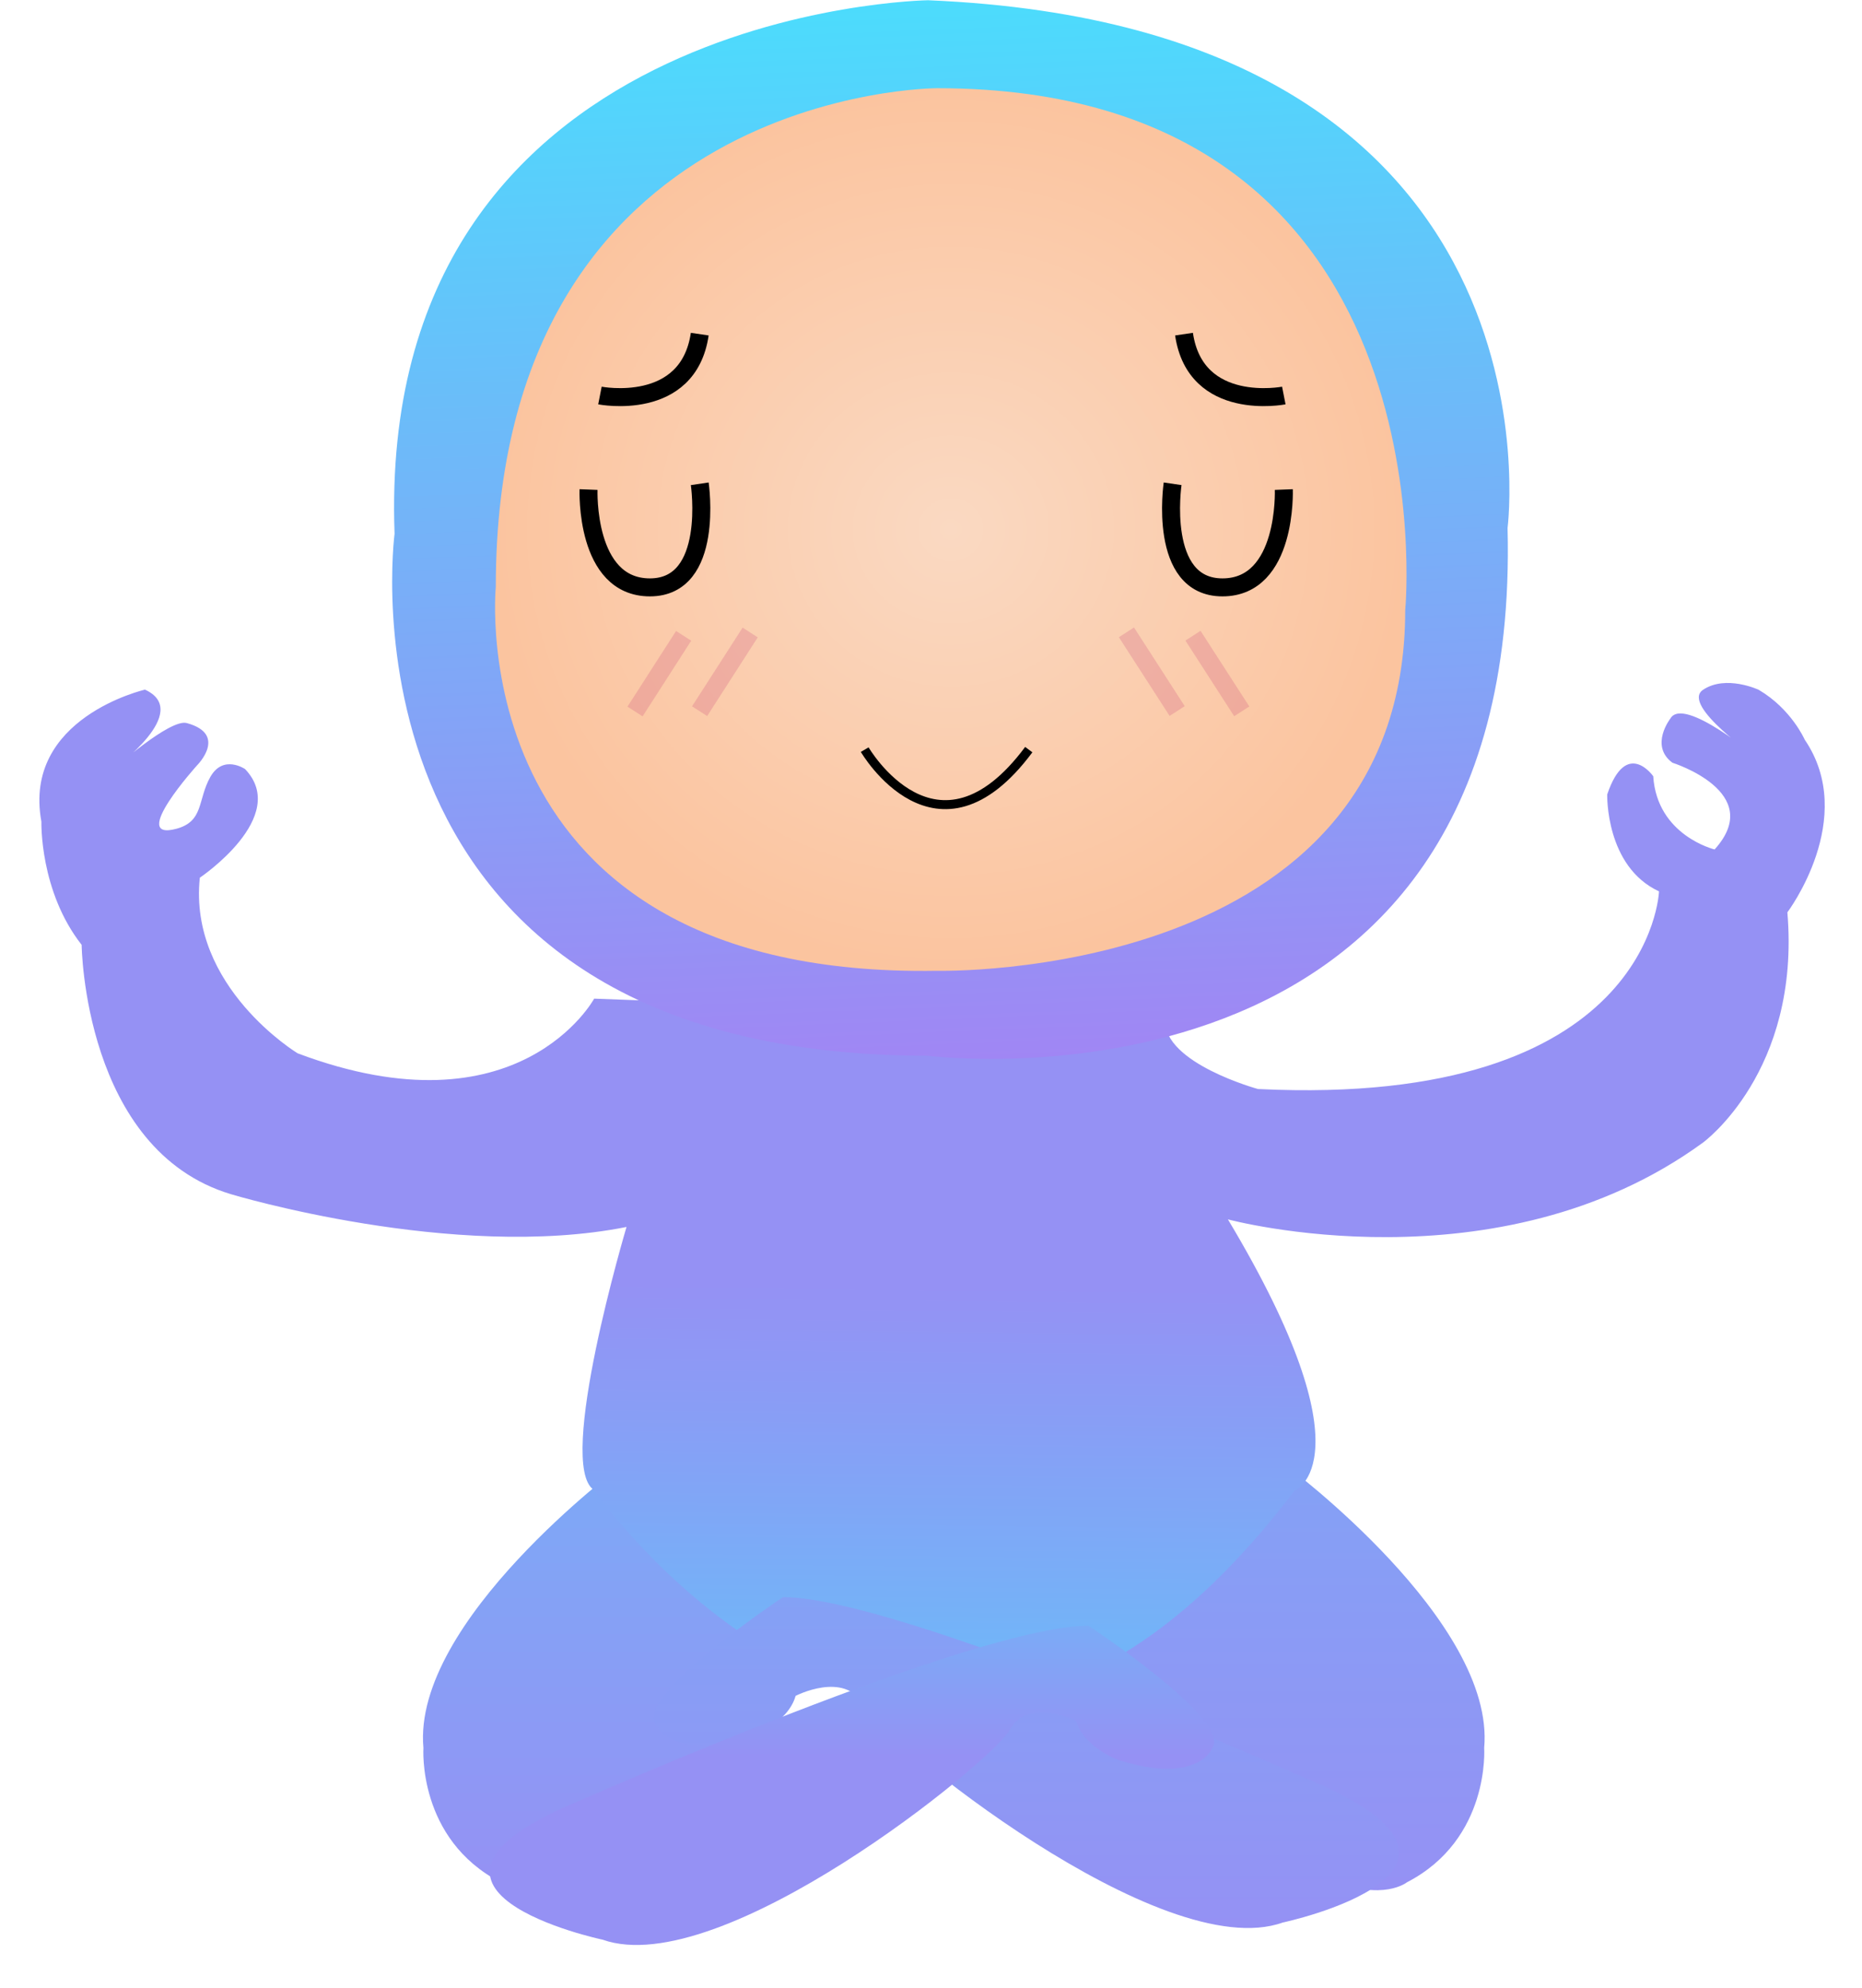 <svg width="207" height="221" viewBox="0 0 207 221" fill="none" xmlns="http://www.w3.org/2000/svg">
<g filter="url(#filter0_d)">
<path d="M69.043 158.952C69.043 158.952 45.789 176.228 47.073 190.312C47.073 190.312 46.381 200.444 55.652 205.24C55.652 205.24 66.375 213.887 90.693 177.089C90.693 177.073 90.912 159.206 69.043 158.952Z" fill="url(#paint0_linear)"/>
</g>
<g filter="url(#filter1_d)">
<path d="M143.026 158.952C143.026 158.952 166.28 176.228 164.997 190.312C164.997 190.312 165.689 200.444 156.418 205.24C156.418 205.24 145.694 213.887 121.377 177.089C121.377 177.073 121.174 159.206 143.026 158.952Z" fill="url(#paint1_linear)"/>
</g>
<g filter="url(#filter2_d)">
<path d="M66.054 107.012C66.054 107.012 57.729 122.362 33.09 113.091C33.09 113.091 20.932 105.728 22.215 93.569C22.215 93.569 32.297 86.797 27.247 81.495C27.247 81.495 24.816 79.823 23.38 82.373C21.945 84.923 22.688 87.304 19.598 88.132C14.227 89.567 21.928 81.056 21.928 81.056C21.928 81.056 25.356 77.628 20.763 76.378C18.905 75.871 12.707 81.41 12.707 81.41C12.707 81.41 21.455 75.112 16.119 72.663C16.119 72.663 2.474 75.787 4.602 87.338C4.602 87.338 4.382 95.055 9.077 101.033C9.077 101.033 9.296 123.865 25.711 128.762C25.711 128.762 50.45 136.226 69.651 132.393C69.651 132.393 61.765 158.838 66.02 161.625C66.02 161.625 103.324 215.276 143.888 161.726C143.888 161.726 152.601 158.416 136.508 131.549C136.508 131.549 166.5 139.655 189.314 123.021C189.314 123.021 200.19 115.134 198.704 97.419C198.704 97.419 206.59 86.966 200.629 78.219C200.629 78.219 199.143 74.808 195.512 72.68C195.512 72.68 191.881 70.974 189.331 72.68C186.764 74.385 195.512 80.363 195.512 80.363C195.512 80.363 187.187 73.305 185.7 75.871C185.7 75.871 183.353 78.877 185.92 80.786C185.92 80.786 196.373 84.062 190.615 90.428C190.615 90.428 184.214 88.891 183.792 82.289C183.792 82.289 180.803 78.016 178.675 84.315C178.675 84.315 178.456 92.32 184.434 95.089C184.434 95.089 183.573 119.187 139.852 117.059C139.852 117.059 129.381 114.205 129.517 109.393L66.054 107.012Z" fill="url(#paint2_linear)"/>
</g>
<g filter="url(#filter3_d)">
<path d="M87.045 173.543C87.045 173.543 71.002 184.199 72.809 187.509C72.809 187.509 74.295 191.984 83.668 188.995C83.668 188.995 87.619 187.509 88.447 184.52C88.447 184.52 93.884 181.7 96.012 185.516C98.157 189.333 129.111 214.528 142.604 209.716C142.604 209.716 169.928 203.906 145.07 193.639C145.087 193.639 100.065 173.543 87.045 173.543Z" fill="url(#paint3_linear)"/>
</g>
<g filter="url(#filter4_d)">
<path d="M121.005 176.718C121.005 176.718 136.592 187.002 134.836 190.194C134.836 190.194 133.401 194.517 124.281 191.629C124.281 191.629 120.448 190.194 119.637 187.306C119.637 187.306 114.352 184.587 112.275 188.269C110.198 191.95 80.121 216.268 67 211.624C67 211.624 40.436 206.017 64.602 196.105C64.602 196.121 108.374 176.718 121.005 176.718Z" fill="url(#paint4_linear)"/>
</g>
<path d="M103.172 0.027C103.172 0.027 41.737 0.888 43.864 59.335C43.864 59.335 36.181 117.359 103.172 117.359C103.172 117.359 169.303 125.887 167.597 58.693C167.597 58.693 174.859 3.016 103.172 0.027Z" fill="url(#paint5_linear)"/>
<path d="M104.174 9.804C104.174 9.804 55.117 9.804 55.117 65.262C55.117 65.262 50.844 108.78 104.174 107.919C104.174 107.919 156.221 109.202 156.221 67.812C156.221 67.829 161.76 9.804 104.174 9.804Z" fill="url(#paint6_radial)"/>
<path d="M66.696 43.967C66.696 43.967 76.507 45.892 77.791 37.145" stroke="black" stroke-width="2" stroke-miterlimit="10"/>
<path d="M142.722 43.967C142.722 43.967 132.911 45.892 131.628 37.145" stroke="black" stroke-width="2" stroke-miterlimit="10"/>
<path d="M65.429 54.42C65.429 54.42 65.007 65.296 72.252 65.296C79.496 65.296 77.791 53.779 77.791 53.779" stroke="black" stroke-width="2" stroke-miterlimit="10"/>
<path d="M142.722 54.42C142.722 54.42 143.145 65.296 135.9 65.296C128.655 65.296 130.361 53.779 130.361 53.779" stroke="black" stroke-width="2" stroke-miterlimit="10"/>
<path d="M96.13 83.331C96.13 83.331 104.135 97.094 114.369 83.331" stroke="black" stroke-miterlimit="10"/>
<path opacity="0.2" d="M70.597 79.093L76.001 70.683" stroke="#BF3376" stroke-width="2" stroke-miterlimit="10"/>
<path opacity="0.2" d="M77.774 79.059L83.397 70.311" stroke="#BF3376" stroke-width="2" stroke-miterlimit="10"/>
<path opacity="0.2" d="M138.045 79.076L132.624 70.666" stroke="#BF3376" stroke-width="2" stroke-miterlimit="10"/>
<path opacity="0.2" d="M130.867 79.042L125.227 70.294" stroke="#BF3376" stroke-width="2" stroke-miterlimit="10"/>
<defs>
<filter id="filter0_d" x="43.022" y="158.952" width="51.671" height="55.172" filterUnits="userSpaceOnUse" color-interpolation-filters="sRGB">
<feFlood flood-opacity="0" result="BackgroundImageFix"/>
<feColorMatrix in="SourceAlpha" type="matrix" values="0 0 0 0 0 0 0 0 0 0 0 0 0 0 0 0 0 0 127 0"/>
<feOffset dy="4"/>
<feGaussianBlur stdDeviation="2"/>
<feColorMatrix type="matrix" values="0 0 0 0 0.442 0 0 0 0 0.442 0 0 0 0 0.442 0 0 0 0.25 0"/>
<feBlend mode="normal" in2="BackgroundImageFix" result="effect1_dropShadow"/>
<feBlend mode="normal" in="SourceGraphic" in2="effect1_dropShadow" result="shape"/>
</filter>
<filter id="filter1_d" x="117.377" y="158.952" width="51.671" height="55.172" filterUnits="userSpaceOnUse" color-interpolation-filters="sRGB">
<feFlood flood-opacity="0" result="BackgroundImageFix"/>
<feColorMatrix in="SourceAlpha" type="matrix" values="0 0 0 0 0 0 0 0 0 0 0 0 0 0 0 0 0 0 127 0"/>
<feOffset dy="4"/>
<feGaussianBlur stdDeviation="2"/>
<feColorMatrix type="matrix" values="0 0 0 0 0.442 0 0 0 0 0.442 0 0 0 0 0.442 0 0 0 0.25 0"/>
<feBlend mode="normal" in2="BackgroundImageFix" result="effect1_dropShadow"/>
<feBlend mode="normal" in="SourceGraphic" in2="effect1_dropShadow" result="shape"/>
</filter>
<filter id="filter2_d" x="0.376" y="71.922" width="206.481" height="121.578" filterUnits="userSpaceOnUse" color-interpolation-filters="sRGB">
<feFlood flood-opacity="0" result="BackgroundImageFix"/>
<feColorMatrix in="SourceAlpha" type="matrix" values="0 0 0 0 0 0 0 0 0 0 0 0 0 0 0 0 0 0 127 0"/>
<feOffset dy="4"/>
<feGaussianBlur stdDeviation="2"/>
<feColorMatrix type="matrix" values="0 0 0 0 0.442 0 0 0 0 0.442 0 0 0 0 0.442 0 0 0 0.25 0"/>
<feBlend mode="normal" in2="BackgroundImageFix" result="effect1_dropShadow"/>
<feBlend mode="normal" in="SourceGraphic" in2="effect1_dropShadow" result="shape"/>
</filter>
<filter id="filter3_d" x="68.667" y="173.543" width="90.846" height="44.781" filterUnits="userSpaceOnUse" color-interpolation-filters="sRGB">
<feFlood flood-opacity="0" result="BackgroundImageFix"/>
<feColorMatrix in="SourceAlpha" type="matrix" values="0 0 0 0 0 0 0 0 0 0 0 0 0 0 0 0 0 0 127 0"/>
<feOffset dy="4"/>
<feGaussianBlur stdDeviation="2"/>
<feColorMatrix type="matrix" values="0 0 0 0 0.442 0 0 0 0 0.442 0 0 0 0 0.442 0 0 0 0.25 0"/>
<feBlend mode="normal" in2="BackgroundImageFix" result="effect1_dropShadow"/>
<feBlend mode="normal" in="SourceGraphic" in2="effect1_dropShadow" result="shape"/>
</filter>
<filter id="filter4_d" x="50.45" y="176.718" width="88.524" height="43.493" filterUnits="userSpaceOnUse" color-interpolation-filters="sRGB">
<feFlood flood-opacity="0" result="BackgroundImageFix"/>
<feColorMatrix in="SourceAlpha" type="matrix" values="0 0 0 0 0 0 0 0 0 0 0 0 0 0 0 0 0 0 127 0"/>
<feOffset dy="4"/>
<feGaussianBlur stdDeviation="2"/>
<feColorMatrix type="matrix" values="0 0 0 0 0.442 0 0 0 0 0.442 0 0 0 0 0.442 0 0 0 0.25 0"/>
<feBlend mode="normal" in2="BackgroundImageFix" result="effect1_dropShadow"/>
<feBlend mode="normal" in="SourceGraphic" in2="effect1_dropShadow" result="shape"/>
</filter>
<linearGradient id="paint0_linear" x1="68.857" y1="158.952" x2="68.857" y2="206.124" gradientUnits="userSpaceOnUse">
<stop stop-color="#7DA9F6"/>
<stop offset="1" stop-color="#9591F4"/>
</linearGradient>
<linearGradient id="paint1_linear" x1="143.212" y1="158.952" x2="143.212" y2="206.124" gradientUnits="userSpaceOnUse">
<stop stop-color="#84A1F5"/>
<stop offset="1" stop-color="#9591F4"/>
</linearGradient>
<linearGradient id="paint2_linear" x1="103.617" y1="71.922" x2="102.008" y2="224.105" gradientUnits="userSpaceOnUse">
<stop offset="0.44" stop-color="#9591F4"/>
<stop offset="1" stop-color="#4BDCFC"/>
</linearGradient>
<linearGradient id="paint3_linear" x1="114.09" y1="173.543" x2="114.09" y2="210.324" gradientUnits="userSpaceOnUse">
<stop stop-color="#84A1F5"/>
<stop offset="1" stop-color="#9591F4"/>
</linearGradient>
<linearGradient id="paint4_linear" x1="94.712" y1="176.718" x2="94.712" y2="212.211" gradientUnits="userSpaceOnUse">
<stop stop-color="#7BABF6"/>
<stop offset="0.411" stop-color="#9591F4"/>
</linearGradient>
<linearGradient id="paint5_linear" x1="100.173" y1="-51.716" x2="107.87" y2="137.259" gradientUnits="userSpaceOnUse">
<stop offset="0.106" stop-color="#35F3FF"/>
<stop offset="1" stop-color="#AE78F2"/>
</linearGradient>
<radialGradient id="paint6_radial" cx="0" cy="0" r="1" gradientUnits="userSpaceOnUse" gradientTransform="translate(105.7 58.868) rotate(90) scale(49.064 50.665)">
<stop stop-color="#FAD9C2"/>
<stop offset="1" stop-color="#FBC49F"/>
</radialGradient>
</defs>
</svg>
